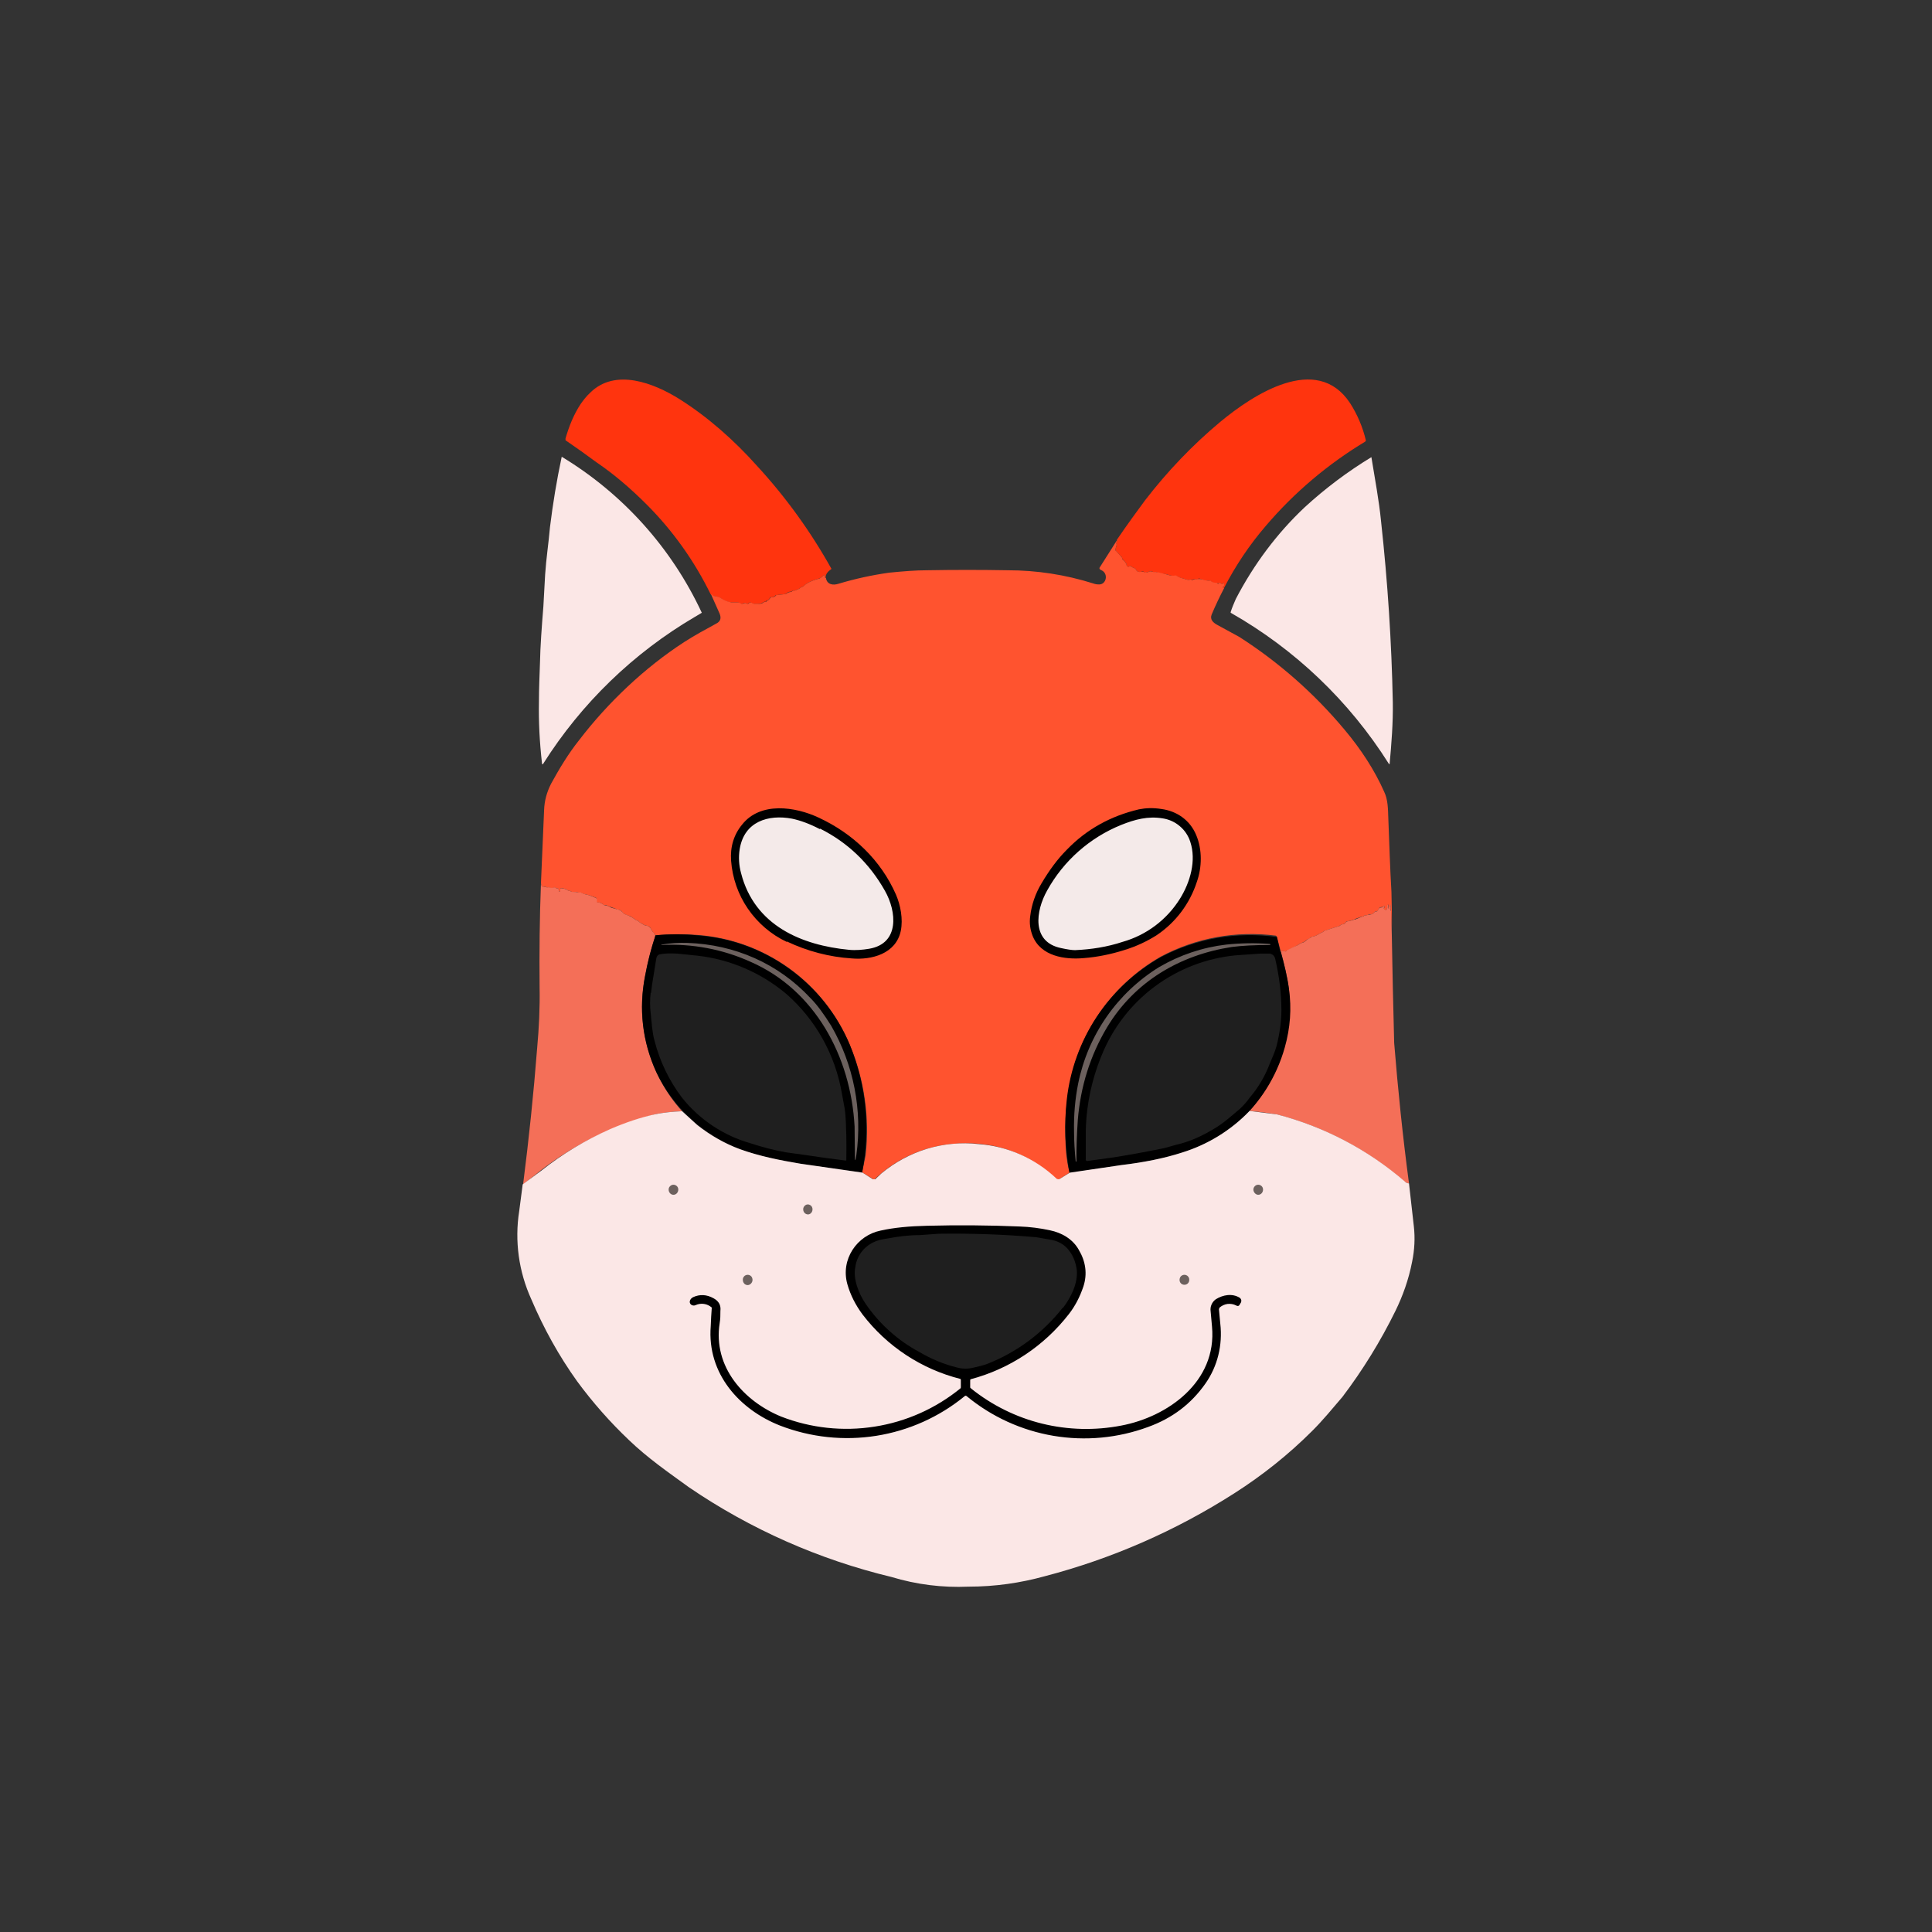 <svg width="24" height="24" viewBox="0 0 24 24" fill="none" xmlns="http://www.w3.org/2000/svg">
<rect x="0" y="0" width="24" height="24" fill="#333333" stroke="none"/>
<path d="M15.206 7.307C15.202 7.307 15.199 7.305 15.196 7.303C15.193 7.301 15.191 7.298 15.189 7.294C15.189 7.286 15.189 7.282 15.193 7.29H15.206V7.286C15.198 7.286 15.198 7.286 15.206 7.277V7.243H15.198C15.193 7.249 15.187 7.253 15.18 7.256H15.172C15.169 7.249 15.165 7.243 15.159 7.239H15.146C15.141 7.244 15.135 7.248 15.129 7.252C15.129 7.256 15.125 7.252 15.129 7.252C15.129 7.247 15.125 7.243 15.116 7.243H15.103C15.078 7.242 15.054 7.233 15.035 7.217L15.022 7.213C15.016 7.213 15.01 7.213 15.005 7.213H14.975C14.95 7.203 14.924 7.194 14.898 7.187H14.889C14.886 7.192 14.881 7.195 14.875 7.197C14.87 7.198 14.864 7.198 14.859 7.196H14.825C14.816 7.196 14.816 7.196 14.82 7.204C14.82 7.213 14.82 7.213 14.812 7.204C14.808 7.2 14.795 7.196 14.786 7.2C14.772 7.204 14.757 7.204 14.743 7.2C14.729 7.195 14.715 7.191 14.7 7.187C14.669 7.181 14.638 7.17 14.61 7.153H14.598C14.572 7.153 14.533 7.153 14.512 7.14C14.503 7.135 14.492 7.132 14.482 7.132L14.439 7.127C14.419 7.123 14.399 7.119 14.379 7.114L14.37 7.11C14.369 7.109 14.368 7.109 14.366 7.109C14.365 7.109 14.363 7.109 14.362 7.11H14.332L14.319 7.102C14.312 7.098 14.304 7.096 14.295 7.096C14.287 7.096 14.279 7.098 14.272 7.102C14.258 7.107 14.244 7.112 14.229 7.114L14.216 7.11C14.208 7.097 14.19 7.097 14.178 7.102C14.148 7.11 14.122 7.102 14.109 7.072C14.107 7.068 14.105 7.065 14.102 7.063C14.099 7.061 14.095 7.059 14.092 7.059C14.076 7.053 14.062 7.044 14.049 7.033H14.04C14.019 7.046 13.998 7.042 13.989 7.02L13.993 7.012V6.999C13.986 6.995 13.98 6.989 13.976 6.982C13.975 6.976 13.972 6.972 13.968 6.969C13.96 6.964 13.953 6.958 13.948 6.951C13.942 6.943 13.939 6.935 13.938 6.926C13.938 6.926 13.938 6.917 13.929 6.917L13.865 6.844C13.862 6.842 13.86 6.84 13.858 6.837C13.857 6.834 13.856 6.831 13.856 6.827C13.858 6.812 13.863 6.798 13.869 6.784C13.873 6.775 13.873 6.764 13.869 6.754C13.868 6.752 13.867 6.749 13.867 6.746C13.867 6.743 13.868 6.74 13.869 6.737C13.878 6.724 13.882 6.712 13.873 6.707C14.01 6.506 14.13 6.343 14.225 6.214C14.499 5.859 14.812 5.529 15.163 5.237C15.562 4.907 16.355 4.38 16.77 5.006C16.862 5.149 16.929 5.307 16.968 5.473L16.959 5.486C16.494 5.766 16.077 6.119 15.725 6.532C15.522 6.768 15.348 7.027 15.206 7.303V7.307ZM10.26 7.179C10.252 7.179 10.248 7.174 10.248 7.157C10.248 7.14 10.243 7.14 10.23 7.149L10.2 7.174C10.188 7.183 10.173 7.189 10.158 7.192C10.106 7.205 10.056 7.226 10.012 7.256C10.001 7.263 9.991 7.272 9.982 7.282L9.969 7.29C9.959 7.291 9.95 7.296 9.943 7.303L9.93 7.312L9.875 7.337H9.858C9.849 7.337 9.84 7.337 9.832 7.35H9.823C9.802 7.35 9.78 7.359 9.763 7.376C9.759 7.378 9.755 7.38 9.75 7.38L9.643 7.393C9.635 7.393 9.63 7.397 9.63 7.402C9.623 7.408 9.614 7.413 9.604 7.416C9.595 7.419 9.585 7.42 9.575 7.419C9.575 7.419 9.566 7.419 9.566 7.427C9.557 7.441 9.545 7.452 9.532 7.462H9.528C9.528 7.453 9.523 7.453 9.519 7.462C9.519 7.474 9.51 7.479 9.502 7.474L9.485 7.479C9.463 7.496 9.435 7.503 9.408 7.5H9.36L9.348 7.496C9.342 7.491 9.335 7.487 9.327 7.486C9.32 7.484 9.312 7.485 9.305 7.487L9.3 7.492C9.292 7.504 9.283 7.504 9.27 7.496V7.492C9.261 7.488 9.25 7.488 9.24 7.492C9.235 7.495 9.229 7.498 9.223 7.5H9.206C9.192 7.491 9.176 7.485 9.159 7.483H9.073C9.03 7.476 8.989 7.458 8.953 7.432C8.95 7.428 8.945 7.425 8.94 7.423C8.927 7.422 8.913 7.418 8.902 7.41L8.889 7.406L8.859 7.402C8.855 7.402 8.85 7.402 8.846 7.393L8.829 7.384C8.627 6.97 8.358 6.592 8.032 6.266C7.83 6.064 7.625 5.889 7.41 5.743C7.283 5.649 7.155 5.558 7.025 5.469V5.447C7.068 5.297 7.128 5.147 7.213 5.019C7.243 4.976 7.282 4.924 7.333 4.877C7.646 4.569 8.126 4.762 8.435 4.954C8.79 5.177 9.12 5.469 9.403 5.786C9.761 6.175 10.072 6.605 10.329 7.067C10.29 7.097 10.256 7.123 10.256 7.179H10.26Z" fill="#FF340E"/>
<path d="M8.632 7.663C7.869 8.111 7.223 8.736 6.75 9.484C6.742 9.502 6.738 9.497 6.733 9.484C6.703 9.219 6.69 8.966 6.695 8.713C6.695 8.546 6.703 8.387 6.708 8.229C6.712 8.027 6.729 7.796 6.75 7.534L6.772 7.136C6.785 6.939 6.815 6.746 6.832 6.549C6.868 6.255 6.916 5.964 6.978 5.674C7.737 6.133 8.343 6.807 8.718 7.612L8.632 7.663ZM15.288 7.603C15.305 7.547 15.33 7.492 15.352 7.44C15.575 7.012 15.862 6.626 16.209 6.3C16.464 6.066 16.741 5.858 17.036 5.679C17.079 5.949 17.13 6.21 17.156 6.476C17.238 7.223 17.287 7.974 17.302 8.726C17.306 8.983 17.285 9.24 17.263 9.484C17.263 9.497 17.259 9.497 17.25 9.484C16.76 8.708 16.086 8.065 15.288 7.612V7.603Z" fill="#FBE7E6"/>
<path d="M13.873 6.707C13.882 6.712 13.878 6.724 13.869 6.737C13.868 6.74 13.867 6.743 13.867 6.746C13.867 6.749 13.868 6.752 13.869 6.754C13.872 6.763 13.872 6.772 13.869 6.78C13.863 6.795 13.858 6.811 13.856 6.827C13.856 6.836 13.856 6.84 13.865 6.844L13.929 6.917L13.938 6.926C13.938 6.947 13.95 6.96 13.968 6.969L13.976 6.982C13.976 6.99 13.985 6.994 13.993 6.999V7.02C14.002 7.042 14.019 7.046 14.036 7.033L14.049 7.033C14.062 7.046 14.079 7.054 14.092 7.059C14.1 7.059 14.105 7.063 14.109 7.072C14.122 7.102 14.148 7.11 14.178 7.102C14.19 7.102 14.208 7.102 14.22 7.11H14.229C14.246 7.11 14.259 7.11 14.272 7.102C14.279 7.099 14.286 7.097 14.293 7.097C14.301 7.097 14.308 7.099 14.315 7.102L14.332 7.106H14.362C14.364 7.106 14.365 7.106 14.367 7.107C14.368 7.107 14.37 7.109 14.37 7.11L14.392 7.11C14.42 7.118 14.449 7.125 14.478 7.132L14.512 7.14C14.533 7.153 14.572 7.153 14.598 7.149H14.61C14.64 7.17 14.67 7.179 14.7 7.187L14.743 7.2C14.757 7.204 14.772 7.204 14.786 7.2C14.795 7.2 14.808 7.2 14.812 7.209L14.82 7.204V7.2H14.829L14.842 7.196C14.845 7.194 14.847 7.194 14.85 7.194C14.853 7.194 14.856 7.194 14.859 7.196L14.889 7.192H14.898C14.923 7.192 14.949 7.2 14.975 7.209L15.005 7.213C15.01 7.213 15.016 7.213 15.022 7.213L15.035 7.213C15.056 7.23 15.078 7.239 15.103 7.239H15.116C15.125 7.243 15.129 7.247 15.125 7.252L15.129 7.252C15.138 7.252 15.142 7.247 15.146 7.239H15.159L15.172 7.252L15.18 7.256C15.187 7.253 15.193 7.249 15.198 7.243H15.206V7.277C15.198 7.282 15.198 7.286 15.206 7.282V7.29H15.193C15.189 7.282 15.185 7.286 15.189 7.29C15.189 7.299 15.198 7.303 15.206 7.307C15.15 7.414 15.099 7.522 15.052 7.633C15.026 7.697 15.073 7.736 15.12 7.762L15.395 7.912C15.887 8.227 16.328 8.616 16.702 9.064C16.908 9.309 17.075 9.566 17.195 9.836C17.242 9.934 17.242 10.05 17.246 10.162C17.259 10.492 17.268 10.796 17.285 11.079C17.289 11.237 17.293 11.413 17.289 11.597L17.28 11.319V11.306C17.276 11.3 17.275 11.292 17.276 11.284V11.242C17.276 11.233 17.276 11.233 17.272 11.242V11.25H17.263V11.259C17.272 11.263 17.272 11.263 17.263 11.259V11.263C17.259 11.274 17.258 11.286 17.259 11.297C17.259 11.306 17.259 11.306 17.255 11.297C17.25 11.284 17.248 11.269 17.25 11.254L17.246 11.237L17.238 11.242V11.267L17.233 11.28C17.229 11.285 17.226 11.291 17.225 11.297L17.22 11.306C17.212 11.306 17.203 11.306 17.195 11.297C17.193 11.295 17.191 11.292 17.191 11.289C17.191 11.286 17.193 11.283 17.195 11.28L17.199 11.263C17.199 11.254 17.199 11.25 17.19 11.254C17.185 11.258 17.181 11.262 17.178 11.267H17.169C17.143 11.267 17.126 11.28 17.118 11.31L17.109 11.319H17.096L17.083 11.323C17.071 11.337 17.057 11.349 17.04 11.357C17.032 11.359 17.023 11.359 17.015 11.357C17.003 11.357 16.993 11.362 16.985 11.37C16.984 11.371 16.983 11.372 16.982 11.372C16.981 11.373 16.98 11.373 16.978 11.373C16.977 11.373 16.976 11.373 16.975 11.372C16.974 11.372 16.973 11.371 16.972 11.37C16.963 11.37 16.95 11.37 16.942 11.379C16.941 11.381 16.939 11.383 16.936 11.384C16.934 11.386 16.932 11.387 16.929 11.387H16.916L16.83 11.417L16.826 11.422H16.822C16.793 11.433 16.763 11.442 16.732 11.447C16.723 11.447 16.719 11.452 16.719 11.456C16.715 11.463 16.709 11.469 16.703 11.473C16.696 11.478 16.688 11.481 16.68 11.482C16.669 11.482 16.659 11.487 16.65 11.494L16.638 11.503L16.466 11.559L16.453 11.563C16.441 11.574 16.426 11.583 16.41 11.589C16.4 11.593 16.39 11.599 16.38 11.606C16.357 11.621 16.331 11.631 16.303 11.636C16.286 11.64 16.273 11.653 16.26 11.662C16.247 11.667 16.233 11.674 16.222 11.683C16.21 11.695 16.195 11.704 16.179 11.709C16.153 11.717 16.136 11.734 16.11 11.747C16.063 11.77 16.015 11.795 15.969 11.82L15.952 11.816H15.909L15.862 11.636C15.859 11.63 15.854 11.626 15.849 11.623C15.356 11.559 14.856 11.65 14.418 11.884C14.099 12.067 13.828 12.323 13.626 12.63C13.425 12.938 13.3 13.289 13.26 13.654C13.23 13.869 13.226 14.087 13.243 14.314C13.252 14.404 13.265 14.49 13.286 14.567L13.166 14.644C13.16 14.649 13.152 14.652 13.145 14.652C13.137 14.652 13.129 14.649 13.123 14.644L13.042 14.576C12.748 14.327 12.373 14.194 11.988 14.203C11.57 14.2 11.167 14.36 10.865 14.649H10.848L10.71 14.563C10.725 14.493 10.739 14.423 10.753 14.353C10.806 13.885 10.738 13.412 10.556 12.977C10.397 12.597 10.136 12.269 9.802 12.028C9.467 11.787 9.073 11.644 8.662 11.614C8.488 11.601 8.313 11.603 8.139 11.619L8.13 11.606V11.597C8.12 11.591 8.111 11.582 8.105 11.572C8.098 11.559 8.091 11.546 8.083 11.533C8.078 11.524 8.07 11.516 8.061 11.51C8.052 11.504 8.042 11.5 8.032 11.499C8.018 11.497 8.005 11.493 7.993 11.486C7.98 11.476 7.965 11.468 7.95 11.46C7.945 11.459 7.941 11.456 7.938 11.452C7.929 11.434 7.908 11.439 7.895 11.426C7.881 11.415 7.866 11.405 7.852 11.396C7.839 11.386 7.824 11.379 7.809 11.374C7.79 11.369 7.771 11.362 7.753 11.353C7.743 11.347 7.734 11.338 7.728 11.327C7.718 11.315 7.704 11.306 7.689 11.302H7.668L7.659 11.293C7.623 11.28 7.588 11.267 7.552 11.254C7.536 11.245 7.518 11.241 7.5 11.242C7.496 11.242 7.492 11.242 7.488 11.233C7.478 11.225 7.467 11.218 7.456 11.215C7.444 11.211 7.431 11.21 7.419 11.212C7.419 11.212 7.41 11.212 7.41 11.203V11.156C7.359 11.134 7.312 11.117 7.269 11.109C7.254 11.106 7.24 11.102 7.226 11.096L7.218 11.092L7.183 11.087C7.158 11.079 7.136 11.079 7.11 11.083L7.102 11.079C7.092 11.07 7.08 11.066 7.068 11.066L7.055 11.062C7.043 11.052 7.029 11.044 7.014 11.04C7 11.036 6.984 11.034 6.969 11.036C6.96 11.036 6.96 11.04 6.96 11.044V11.07C6.96 11.074 6.96 11.079 6.952 11.074H6.948C6.943 11.074 6.939 11.07 6.943 11.066C6.943 11.049 6.939 11.036 6.922 11.036C6.916 11.036 6.91 11.034 6.905 11.032C6.898 11.027 6.891 11.026 6.883 11.027C6.864 11.033 6.843 11.033 6.823 11.027H6.81C6.802 11.027 6.793 11.027 6.785 11.019C6.771 11.014 6.756 11.014 6.742 11.019L6.729 11.006L6.72 10.972L6.759 10.063C6.763 9.947 6.793 9.84 6.845 9.737C6.948 9.549 7.059 9.364 7.192 9.197C7.552 8.726 8.01 8.293 8.499 7.976C8.632 7.89 8.769 7.817 8.902 7.744C8.949 7.719 8.962 7.68 8.94 7.624L8.833 7.384C8.842 7.384 8.846 7.384 8.85 7.393L8.863 7.402L8.893 7.406L8.945 7.423L8.958 7.432C8.996 7.457 9.035 7.474 9.082 7.483L9.159 7.483C9.18 7.483 9.198 7.492 9.21 7.5H9.228C9.233 7.498 9.239 7.495 9.245 7.492C9.253 7.489 9.262 7.489 9.27 7.492C9.275 7.492 9.275 7.492 9.27 7.492V7.496C9.288 7.504 9.296 7.504 9.305 7.492L9.309 7.487C9.316 7.485 9.324 7.484 9.332 7.486C9.339 7.487 9.346 7.491 9.352 7.496L9.365 7.5H9.412C9.442 7.504 9.468 7.5 9.489 7.479H9.506C9.515 7.479 9.523 7.474 9.528 7.462C9.528 7.453 9.528 7.453 9.528 7.462L9.536 7.462C9.549 7.452 9.561 7.441 9.57 7.427L9.579 7.419C9.6 7.419 9.618 7.419 9.635 7.402C9.635 7.397 9.639 7.393 9.648 7.393L9.755 7.38L9.768 7.376C9.785 7.359 9.81 7.354 9.828 7.354L9.836 7.35C9.839 7.346 9.842 7.342 9.847 7.34C9.852 7.337 9.857 7.337 9.862 7.337L9.875 7.337L9.93 7.312L9.943 7.303C9.95 7.296 9.959 7.291 9.969 7.29L9.982 7.282C9.991 7.272 10.001 7.263 10.012 7.256C10.055 7.226 10.102 7.209 10.158 7.192C10.175 7.192 10.188 7.183 10.2 7.174L10.23 7.149C10.243 7.14 10.248 7.14 10.248 7.157C10.248 7.174 10.252 7.183 10.26 7.179C10.273 7.264 10.35 7.273 10.415 7.252C10.621 7.19 10.832 7.144 11.045 7.114C11.216 7.097 11.375 7.084 11.516 7.084C11.85 7.078 12.185 7.078 12.519 7.084C12.878 7.084 13.235 7.139 13.578 7.247C13.602 7.256 13.628 7.261 13.655 7.26C13.74 7.26 13.77 7.136 13.693 7.089C13.682 7.084 13.672 7.079 13.663 7.072C13.662 7.07 13.66 7.068 13.659 7.066C13.658 7.064 13.658 7.061 13.658 7.059C13.658 7.056 13.658 7.054 13.659 7.052C13.66 7.049 13.662 7.047 13.663 7.046L13.878 6.707L13.873 6.707Z" fill="#FF532F"/>
<path d="M9.772 11.7C9.578 11.608 9.413 11.466 9.291 11.289C9.17 11.113 9.098 10.907 9.082 10.693C9.069 10.522 9.116 10.367 9.219 10.243C9.446 9.956 9.879 10.02 10.17 10.157C10.595 10.354 10.942 10.684 11.13 11.113C11.186 11.242 11.22 11.417 11.19 11.563C11.13 11.85 10.826 11.927 10.582 11.906C10.302 11.888 10.029 11.816 9.776 11.696L9.772 11.7ZM14.859 10.372C14.936 10.552 14.932 10.774 14.868 10.954C14.78 11.226 14.604 11.46 14.366 11.619C14.25 11.692 14.118 11.756 13.963 11.803C13.8 11.854 13.633 11.889 13.462 11.902C13.23 11.923 12.93 11.88 12.828 11.627C12.798 11.55 12.785 11.469 12.798 11.379C12.815 11.237 12.862 11.1 12.939 10.972C13.033 10.813 13.136 10.672 13.252 10.556C13.5 10.299 13.8 10.136 14.148 10.054C14.233 10.037 14.323 10.033 14.43 10.05C14.619 10.076 14.782 10.187 14.859 10.372Z" fill="black"/>
<path d="M10.188 10.294C10.53 10.466 10.8 10.723 10.993 11.066C11.139 11.323 11.178 11.722 10.796 11.786C10.719 11.799 10.629 11.807 10.548 11.799C9.96 11.743 9.373 11.499 9.206 10.847C9.179 10.75 9.173 10.647 9.189 10.547C9.245 10.204 9.545 10.114 9.84 10.17C9.943 10.192 10.059 10.234 10.183 10.299L10.188 10.294ZM14.443 10.166C14.522 10.178 14.595 10.211 14.656 10.263C14.717 10.314 14.762 10.382 14.786 10.457C14.863 10.689 14.786 10.959 14.658 11.164C14.495 11.425 14.242 11.616 13.946 11.7C13.753 11.764 13.556 11.794 13.355 11.803C13.316 11.803 13.256 11.794 13.179 11.777C12.81 11.7 12.866 11.314 13.008 11.062C13.212 10.693 13.538 10.405 13.929 10.247C14.1 10.179 14.259 10.136 14.443 10.166Z" fill="#F4EAE9"/>
<path d="M6.72 10.972L6.729 11.006C6.733 11.014 6.738 11.014 6.742 11.014L6.785 11.019C6.793 11.027 6.802 11.023 6.81 11.023H6.823C6.845 11.032 6.866 11.032 6.883 11.023C6.892 11.023 6.896 11.023 6.905 11.032C6.91 11.034 6.916 11.036 6.922 11.036C6.939 11.036 6.943 11.049 6.943 11.066L6.943 11.074H6.96L6.96 11.044L6.965 11.036C6.999 11.036 7.029 11.04 7.055 11.062L7.068 11.066C7.08 11.066 7.089 11.07 7.102 11.079H7.11C7.136 11.079 7.158 11.079 7.183 11.087H7.218L7.23 11.096L7.269 11.109C7.312 11.117 7.355 11.134 7.406 11.156L7.415 11.169V11.203L7.419 11.212C7.431 11.21 7.444 11.211 7.456 11.215C7.467 11.218 7.478 11.225 7.488 11.233L7.5 11.242L7.552 11.254L7.595 11.276C7.626 11.284 7.658 11.293 7.689 11.302C7.706 11.306 7.719 11.319 7.728 11.327L7.753 11.353L7.809 11.374L7.852 11.396L7.895 11.426C7.908 11.439 7.929 11.434 7.938 11.452L7.95 11.46L7.993 11.486C8.006 11.494 8.019 11.499 8.036 11.499C8.053 11.503 8.07 11.516 8.083 11.533L8.105 11.572L8.13 11.597V11.606L8.139 11.619C8.139 11.64 8.126 11.67 8.113 11.713C8.073 11.845 8.04 11.98 8.015 12.116C7.953 12.414 7.963 12.722 8.042 13.015C8.122 13.308 8.27 13.579 8.473 13.804C8.345 13.809 8.242 13.822 8.152 13.839C7.632 13.972 7.145 14.21 6.72 14.537C6.647 14.597 6.572 14.655 6.498 14.713C6.57 14.149 6.629 13.583 6.673 13.016C6.695 12.772 6.708 12.523 6.703 12.262C6.699 11.833 6.703 11.404 6.72 10.972ZM17.289 11.597C17.297 12.05 17.307 12.503 17.319 12.956C17.366 13.539 17.426 14.122 17.503 14.7C17.481 14.699 17.46 14.69 17.443 14.674C16.985 14.279 16.443 13.995 15.858 13.843C15.745 13.824 15.632 13.81 15.519 13.8C15.703 13.597 15.841 13.357 15.926 13.096C16.011 12.835 16.04 12.56 16.012 12.287C15.989 12.128 15.954 11.97 15.909 11.816H15.952L15.969 11.82L15.978 11.816L15.99 11.803C16.033 11.782 16.072 11.76 16.11 11.747C16.136 11.734 16.153 11.717 16.183 11.709C16.196 11.709 16.209 11.696 16.226 11.683C16.235 11.675 16.245 11.667 16.256 11.662L16.299 11.636C16.328 11.632 16.356 11.621 16.38 11.606C16.39 11.599 16.4 11.593 16.41 11.589C16.426 11.583 16.441 11.574 16.453 11.563L16.462 11.559L16.638 11.503C16.642 11.503 16.646 11.503 16.65 11.494C16.659 11.487 16.669 11.482 16.68 11.482C16.698 11.482 16.71 11.469 16.719 11.456L16.732 11.447C16.764 11.442 16.796 11.434 16.826 11.422H16.835L16.92 11.387L16.929 11.387C16.933 11.387 16.938 11.387 16.942 11.379C16.95 11.37 16.963 11.37 16.972 11.37H16.98C16.985 11.366 16.991 11.364 16.997 11.362C17.003 11.361 17.009 11.361 17.015 11.362L17.04 11.357C17.057 11.349 17.071 11.337 17.083 11.323H17.096L17.109 11.319L17.118 11.306C17.126 11.28 17.143 11.272 17.169 11.272L17.178 11.267C17.181 11.262 17.185 11.258 17.19 11.254C17.199 11.254 17.203 11.254 17.199 11.263L17.19 11.28L17.195 11.297L17.22 11.306L17.225 11.297C17.225 11.293 17.225 11.284 17.233 11.28V11.242H17.246V11.25C17.246 11.267 17.246 11.284 17.255 11.297C17.255 11.306 17.255 11.306 17.255 11.297C17.255 11.289 17.255 11.276 17.263 11.263C17.272 11.263 17.272 11.263 17.263 11.263V11.25H17.268V11.237H17.276V11.306L17.28 11.319L17.289 11.597Z" fill="#F46F58"/>
<path d="M10.715 14.567L9.943 14.456C9.686 14.413 9.438 14.366 9.193 14.276C8.735 14.103 8.361 13.759 8.152 13.316C7.98 12.934 7.933 12.536 8.015 12.116C8.046 11.947 8.089 11.781 8.143 11.619C8.315 11.602 8.486 11.602 8.658 11.619C9.069 11.647 9.464 11.79 9.799 12.03C10.134 12.269 10.396 12.597 10.556 12.977C10.762 13.479 10.816 14.031 10.71 14.563L10.715 14.567ZM15.909 11.82C15.956 11.992 15.995 12.15 16.012 12.287C16.046 12.527 16.029 12.767 15.96 13.012C15.857 13.379 15.649 13.708 15.36 13.959C15.159 14.122 14.932 14.242 14.679 14.319C14.465 14.387 14.216 14.439 13.929 14.473L13.286 14.572C13.23 14.271 13.218 13.963 13.252 13.659C13.293 13.292 13.42 12.94 13.623 12.633C13.827 12.325 14.101 12.07 14.422 11.889C14.864 11.657 15.368 11.57 15.862 11.64L15.905 11.824L15.909 11.82Z" fill="black"/>
<path d="M10.638 14.349L10.629 14.4C10.62 14.417 10.62 14.417 10.62 14.4L10.616 13.993C10.569 13.119 10.119 12.296 9.326 11.949C8.978 11.791 8.598 11.72 8.216 11.739V11.734C8.324 11.716 8.433 11.709 8.542 11.713C9.125 11.734 9.665 11.966 10.068 12.399C10.153 12.484 10.239 12.604 10.325 12.742C10.605 13.227 10.715 13.793 10.638 14.349ZM13.389 13.912C13.377 14.083 13.371 14.254 13.372 14.426L13.368 14.43H13.363C13.35 14.302 13.342 14.173 13.342 14.053C13.338 13.852 13.355 13.654 13.393 13.462C13.453 13.164 13.572 12.882 13.746 12.632C13.919 12.383 14.142 12.172 14.4 12.013C14.658 11.863 14.936 11.769 15.232 11.734C15.413 11.715 15.595 11.712 15.776 11.726L15.78 11.734V11.739C15.779 11.739 15.777 11.739 15.776 11.739C15.588 11.739 15.433 11.747 15.3 11.764C14.658 11.863 14.092 12.193 13.749 12.767C13.543 13.114 13.423 13.496 13.389 13.912Z" fill="#6C615E"/>
<path d="M8.088 12.334L8.1 12.232L8.152 11.91C8.156 11.88 8.173 11.859 8.199 11.854C8.263 11.842 8.336 11.842 8.413 11.846L8.666 11.872C9.072 11.918 9.455 12.084 9.768 12.347C10.133 12.667 10.376 13.103 10.458 13.582L10.492 13.766C10.509 13.873 10.509 13.989 10.513 14.104C10.515 14.207 10.515 14.31 10.513 14.413C10.511 14.415 10.508 14.417 10.505 14.417C10.34 14.397 10.176 14.374 10.012 14.349L9.759 14.314C9.612 14.287 9.468 14.25 9.326 14.203C8.99 14.108 8.691 13.91 8.473 13.637C8.312 13.425 8.196 13.184 8.13 12.926C8.1 12.819 8.096 12.699 8.083 12.587C8.073 12.503 8.073 12.418 8.083 12.334H8.088ZM14.615 14.22L14.46 14.263C14.229 14.31 14.015 14.349 13.822 14.379L13.509 14.422H13.5L13.492 14.417C13.49 14.415 13.488 14.412 13.487 14.409C13.487 14.406 13.487 14.403 13.488 14.4V14.126C13.483 13.774 13.556 13.423 13.685 13.11C13.822 12.77 14.051 12.473 14.346 12.254C14.641 12.035 14.99 11.901 15.356 11.867L15.656 11.846H15.776C15.81 11.854 15.832 11.876 15.84 11.906C15.892 12.129 15.918 12.343 15.918 12.549C15.918 12.69 15.896 12.84 15.858 12.994C15.836 13.072 15.802 13.144 15.772 13.217C15.714 13.37 15.63 13.512 15.523 13.637C15.489 13.689 15.438 13.74 15.403 13.774C15.3 13.86 15.198 13.954 15.086 14.019C14.932 14.113 14.778 14.182 14.615 14.22Z" fill="#1F1F1F"/>
<path d="M15.519 13.8L15.862 13.843C16.447 13.995 16.99 14.279 17.448 14.674C17.465 14.692 17.482 14.7 17.503 14.7L17.563 15.232C17.58 15.377 17.572 15.527 17.542 15.673C17.499 15.896 17.426 16.097 17.336 16.282C17.151 16.659 16.93 17.018 16.676 17.353C16.548 17.503 16.432 17.644 16.303 17.773C16.003 18.073 15.678 18.33 15.335 18.549C14.607 19.015 13.81 19.364 12.973 19.582C12.678 19.663 12.365 19.71 12.03 19.71C11.707 19.724 11.384 19.684 11.075 19.59C10.176 19.374 9.323 18.997 8.559 18.476C8.298 18.287 8.045 18.112 7.813 17.889C7.578 17.666 7.363 17.422 7.17 17.16C6.943 16.843 6.755 16.504 6.6 16.14C6.444 15.797 6.391 15.415 6.45 15.043L6.493 14.713L6.725 14.542C6.986 14.335 7.273 14.162 7.578 14.027C7.775 13.942 7.968 13.877 8.152 13.839C8.238 13.822 8.345 13.809 8.473 13.804L8.662 13.976C8.825 14.104 9.005 14.207 9.193 14.276C9.433 14.362 9.686 14.413 9.943 14.456L10.715 14.567L10.843 14.649L10.865 14.649C10.869 14.649 10.878 14.649 10.882 14.64L10.95 14.576C11.117 14.438 11.309 14.334 11.515 14.271C11.722 14.209 11.94 14.188 12.155 14.212C12.517 14.238 12.86 14.39 13.123 14.64C13.129 14.645 13.136 14.648 13.144 14.649C13.152 14.65 13.159 14.648 13.166 14.644L13.29 14.567L13.929 14.473C14.216 14.439 14.469 14.387 14.679 14.319C14.998 14.221 15.287 14.044 15.519 13.804L15.519 13.8Z" fill="#FBE7E6"/>
<path d="M8.366 14.842C8.4 14.842 8.426 14.812 8.426 14.777C8.426 14.761 8.42 14.746 8.409 14.735C8.397 14.724 8.382 14.717 8.366 14.717C8.35 14.717 8.335 14.724 8.324 14.735C8.312 14.746 8.306 14.761 8.306 14.777C8.306 14.812 8.332 14.842 8.366 14.842ZM15.63 14.842C15.665 14.842 15.69 14.812 15.69 14.777C15.69 14.761 15.684 14.746 15.673 14.735C15.662 14.724 15.646 14.717 15.63 14.717C15.614 14.717 15.599 14.724 15.588 14.735C15.577 14.746 15.57 14.761 15.57 14.777C15.57 14.812 15.6 14.842 15.63 14.842ZM10.038 15.086C10.068 15.086 10.093 15.056 10.093 15.026C10.094 15.018 10.093 15.01 10.09 15.002C10.088 14.995 10.084 14.988 10.079 14.982C10.074 14.976 10.067 14.971 10.06 14.968C10.053 14.964 10.045 14.962 10.038 14.962C10.029 14.961 10.021 14.963 10.014 14.966C10.006 14.97 9.999 14.975 9.994 14.981C9.988 14.987 9.984 14.994 9.981 15.002C9.978 15.009 9.977 15.018 9.978 15.026C9.978 15.056 10.003 15.086 10.038 15.086Z" fill="#6C615E"/>
<path d="M11.932 17.13C11.447 17.008 11.018 16.725 10.715 16.329C10.629 16.213 10.565 16.089 10.526 15.952C10.44 15.643 10.646 15.347 10.938 15.287C11.109 15.249 11.298 15.232 11.516 15.227C11.899 15.217 12.282 15.22 12.665 15.236C12.793 15.24 12.922 15.257 13.042 15.283C13.188 15.313 13.325 15.39 13.402 15.527C13.488 15.673 13.509 15.827 13.458 15.982C13.415 16.11 13.355 16.226 13.278 16.324C12.97 16.721 12.541 17.006 12.056 17.134L12.052 17.143V17.237L12.065 17.25C12.323 17.457 12.624 17.606 12.946 17.685C13.268 17.764 13.604 17.772 13.929 17.709C14.499 17.602 15.12 17.169 15.056 16.479C15.051 16.416 15.045 16.353 15.039 16.29C15.035 16.262 15.038 16.232 15.05 16.206C15.061 16.179 15.08 16.157 15.103 16.14C15.193 16.084 15.309 16.063 15.403 16.123C15.42 16.14 15.425 16.157 15.416 16.179L15.403 16.2C15.395 16.222 15.378 16.23 15.356 16.217C15.323 16.2 15.286 16.194 15.249 16.198C15.213 16.203 15.178 16.219 15.15 16.243L15.146 16.252L15.142 16.264L15.159 16.444C15.189 16.71 15.125 16.972 14.975 17.186C14.795 17.443 14.559 17.619 14.263 17.726C13.887 17.865 13.481 17.903 13.085 17.836C12.69 17.769 12.319 17.6 12.009 17.344C12 17.336 11.992 17.336 11.983 17.344C11.668 17.602 11.289 17.772 10.886 17.836C10.483 17.9 10.071 17.856 9.69 17.709C9.189 17.512 8.782 17.066 8.829 16.474C8.832 16.397 8.836 16.32 8.842 16.243C8.815 16.219 8.781 16.203 8.746 16.198C8.71 16.192 8.673 16.198 8.64 16.213C8.615 16.226 8.568 16.213 8.568 16.17C8.572 16.144 8.585 16.127 8.61 16.114C8.692 16.076 8.778 16.08 8.863 16.127C8.928 16.162 8.958 16.213 8.949 16.286C8.949 16.337 8.949 16.384 8.94 16.436C8.855 16.984 9.245 17.409 9.703 17.597C10.073 17.741 10.473 17.784 10.865 17.722C11.257 17.661 11.625 17.496 11.932 17.246C11.935 17.241 11.937 17.235 11.936 17.229V17.143C11.936 17.139 11.936 17.13 11.928 17.13H11.932Z" fill="black"/>
<path d="M13.2 16.247C12.956 16.557 12.634 16.797 12.266 16.942C12.21 16.963 12.15 16.976 12.095 16.989C12.026 17.006 11.958 17.006 11.893 16.989C11.727 16.948 11.569 16.883 11.422 16.796C11.154 16.653 10.925 16.447 10.753 16.196C10.668 16.072 10.595 15.887 10.625 15.742C10.633 15.676 10.658 15.613 10.697 15.559C10.736 15.505 10.788 15.462 10.848 15.433C10.899 15.407 10.959 15.394 11.019 15.386C11.152 15.36 11.289 15.343 11.422 15.343L11.662 15.326C12.065 15.32 12.469 15.334 12.87 15.369L13.068 15.403C13.145 15.42 13.209 15.454 13.26 15.51C13.325 15.583 13.363 15.673 13.376 15.776C13.393 15.939 13.303 16.119 13.205 16.247H13.2Z" fill="#1F1F1F"/>
<path d="M14.713 15.96C14.748 15.96 14.773 15.934 14.773 15.9C14.774 15.892 14.773 15.884 14.77 15.876C14.767 15.868 14.763 15.861 14.757 15.855C14.752 15.849 14.745 15.844 14.737 15.841C14.73 15.838 14.722 15.836 14.713 15.836C14.705 15.836 14.697 15.838 14.689 15.841C14.682 15.844 14.675 15.849 14.669 15.855C14.664 15.861 14.659 15.868 14.657 15.876C14.654 15.884 14.653 15.892 14.653 15.9C14.653 15.934 14.679 15.96 14.713 15.96ZM9.288 15.964C9.318 15.964 9.348 15.934 9.348 15.9C9.348 15.892 9.347 15.884 9.344 15.876C9.342 15.868 9.337 15.861 9.332 15.855C9.326 15.849 9.319 15.844 9.312 15.841C9.304 15.838 9.296 15.836 9.288 15.836C9.279 15.836 9.271 15.838 9.264 15.841C9.256 15.844 9.249 15.849 9.244 15.855C9.238 15.861 9.234 15.868 9.231 15.876C9.228 15.884 9.227 15.892 9.228 15.9C9.228 15.934 9.253 15.964 9.288 15.964Z" fill="#6C615E"/>
</svg>
